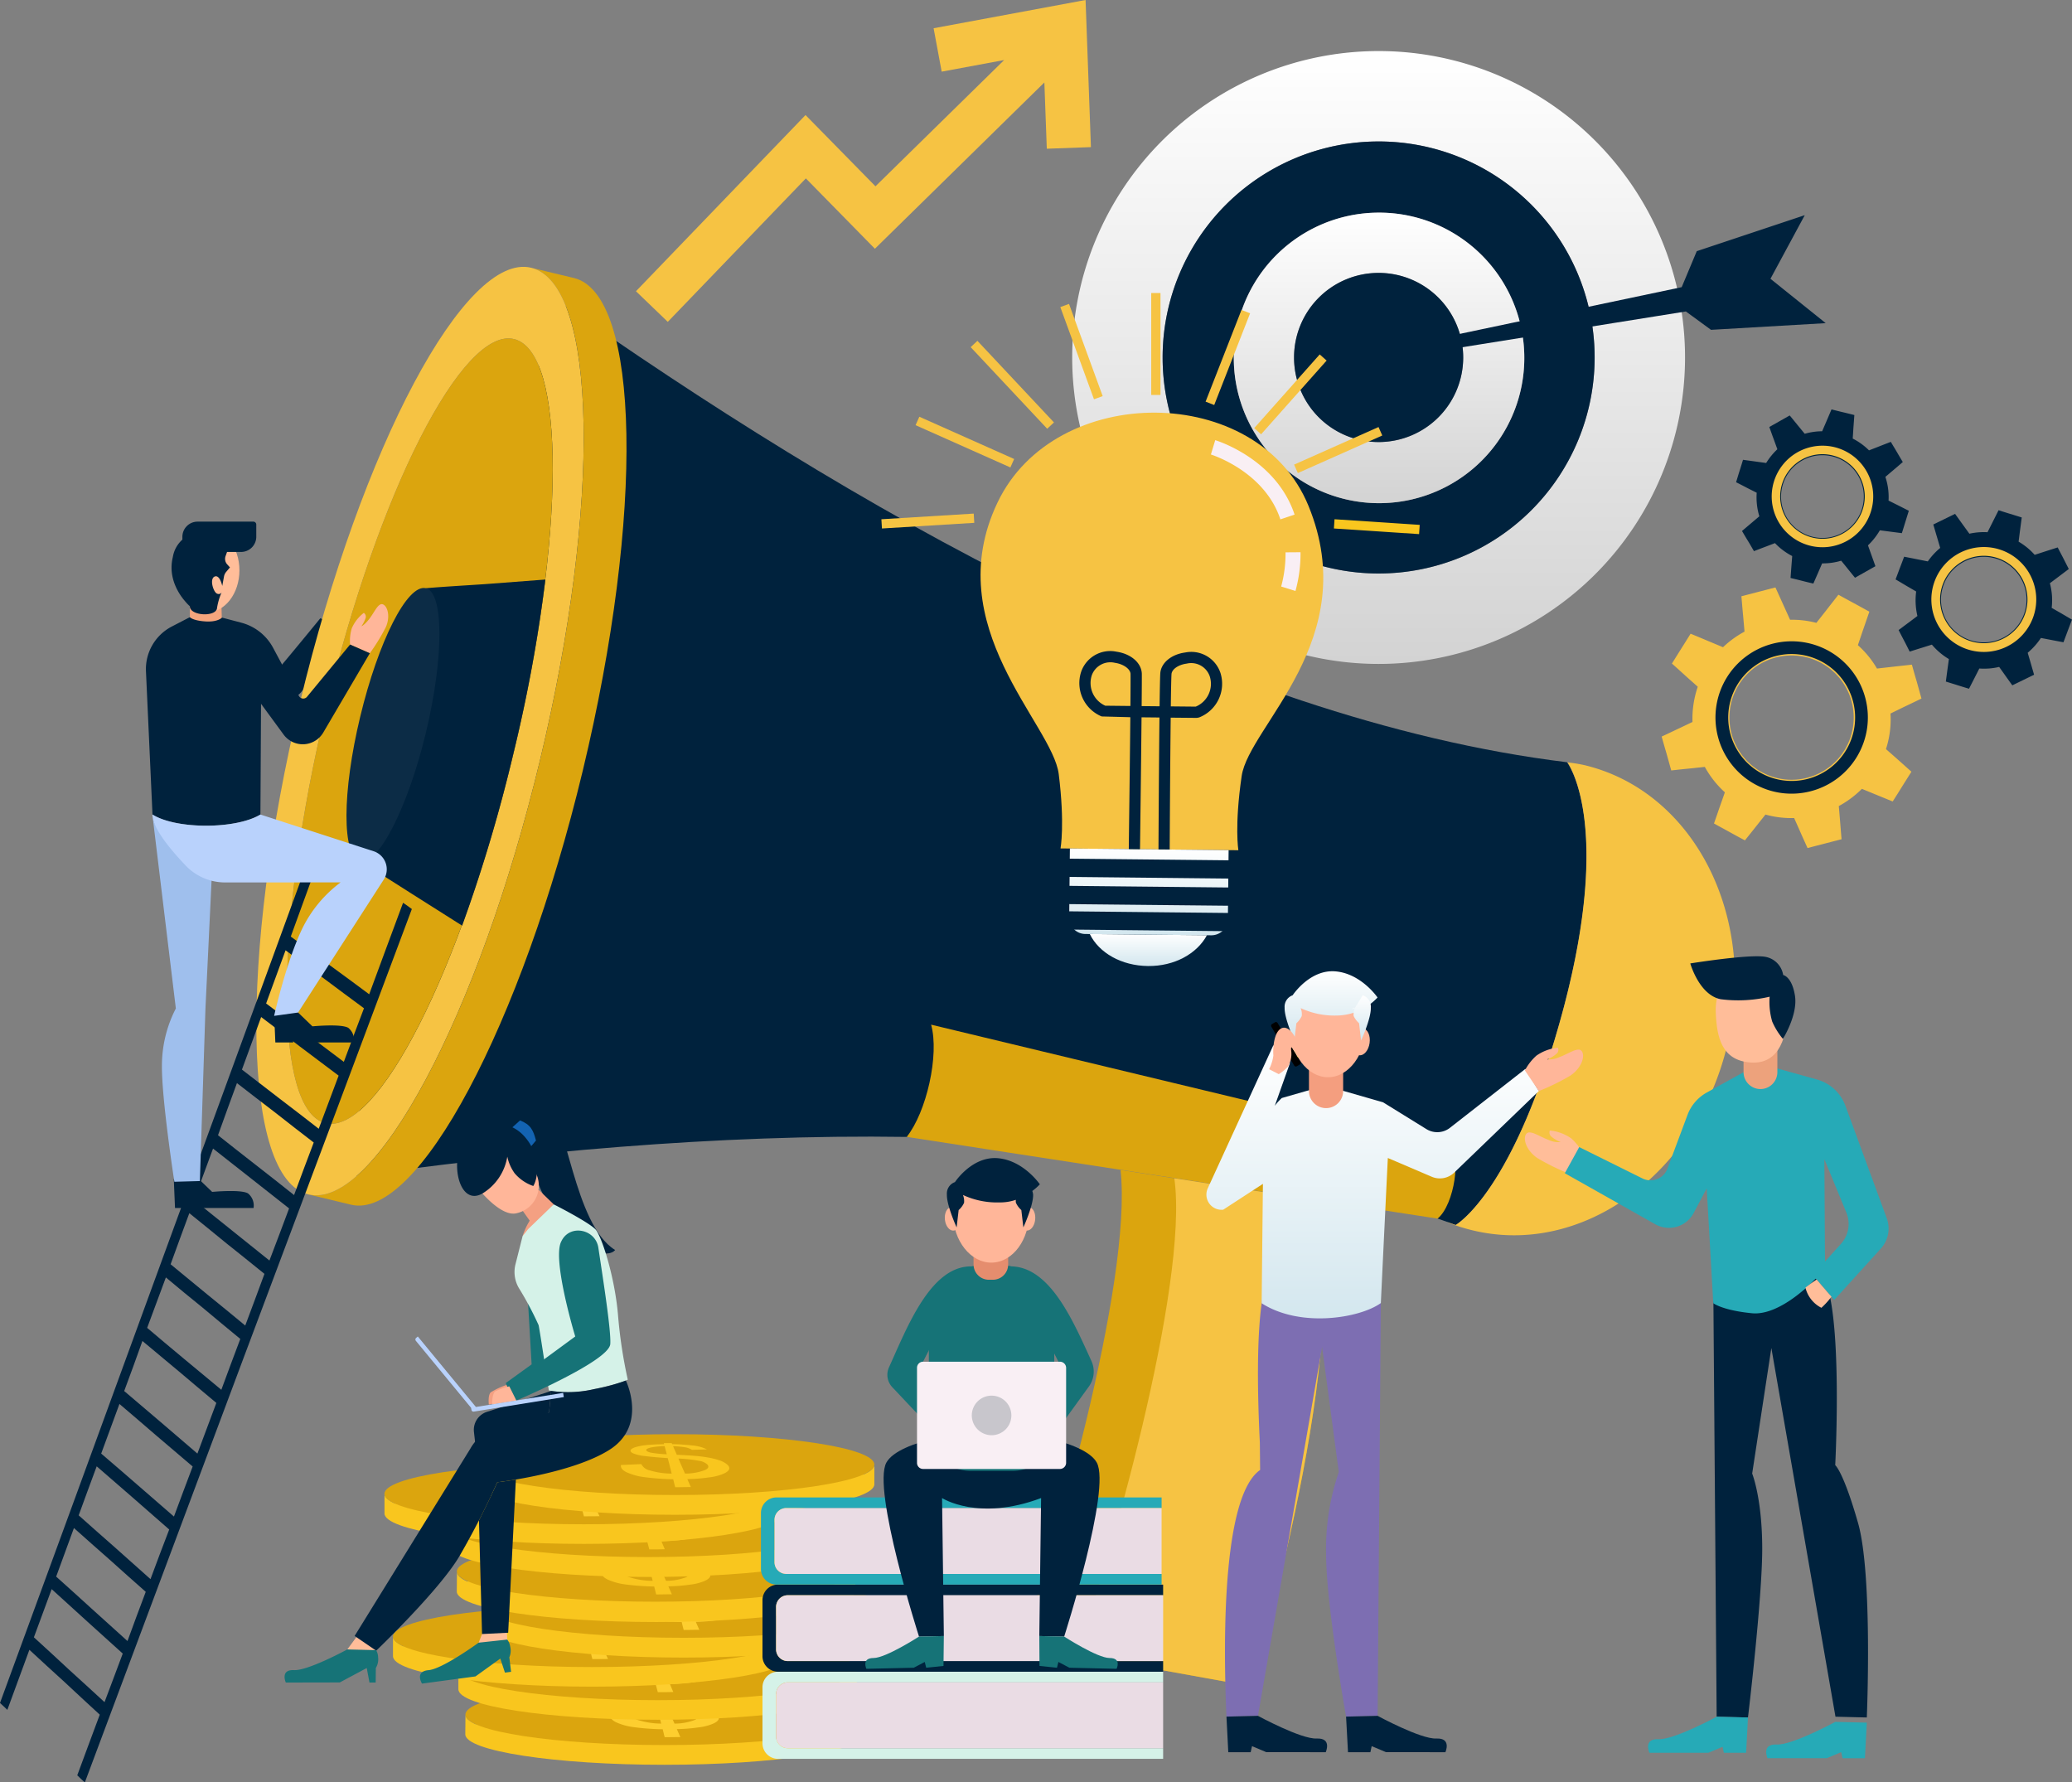 <svg xmlns="http://www.w3.org/2000/svg" xmlns:xlink="http://www.w3.org/1999/xlink" width="341.036" height="293.359" viewBox="0 0 341.036 293.359">
  <rect x="0" y="0" width="341.036" height="293.359" fill="#808080" stroke="none"/>
  <defs>
    <linearGradient id="linear-gradient" x1="0.5" x2="0.5" y2="1" gradientUnits="objectBoundingBox">
      <stop offset="0" stop-color="#fff"/>
      <stop offset="1" stop-color="#d3d3d3"/>
    </linearGradient>
    <linearGradient id="linear-gradient-3" x1="0.5" x2="0.5" y2="1" gradientUnits="objectBoundingBox">
      <stop offset="0" stop-color="#fff"/>
      <stop offset="1" stop-color="#d2e6ee"/>
    </linearGradient>
  </defs>
  <g id="Grupo_46132" data-name="Grupo 46132" transform="translate(-103.362 -31.308)">
    <g id="Grupo_46099" data-name="Grupo 46099" transform="translate(137.174 133.067)">
      <path id="Trazado_96006" data-name="Trazado 96006" d="M117.37,57.665l4.437,5.988c-1.195,1.8,8.048-9.524,8.048-9.524l3.251,1.427L127.077,65.78a3.917,3.917,0,0,1-6.492.254l-6.519-.205-3.121-6.318C111.819,60.207,116.831,56.657,117.37,57.665Z" transform="translate(-110.945 -54.129)" fill="#00223d" fill-rule="evenodd"/>
      <path id="Trazado_96007" data-name="Trazado 96007" d="M112.751,55.664l-.045,7.812C111.4,59.989,112.751,55.664,112.751,55.664Z" transform="translate(-106.816 -48.82)" fill="#191e7f" fill-rule="evenodd"/>
    </g>
    <g id="Grupo_46100" data-name="Grupo 46100" transform="translate(279.837 39.711)">
      <path id="Trazado_96008" data-name="Trazado 96008" d="M193.375,33.192A50.435,50.435,0,1,1,142.94,83.627a50.457,50.457,0,0,1,50.435-50.435Zm0,14.879a35.553,35.553,0,1,1-35.551,35.555,35.552,35.552,0,0,1,35.551-35.555Z" transform="translate(-142.94 -33.192)" fill-rule="evenodd" fill="url(#linear-gradient)"/>
      <path id="Trazado_96009" data-name="Trazado 96009" d="M181.829,36.529a35.553,35.553,0,1,1-35.551,35.555,35.552,35.552,0,0,1,35.551-35.555Zm0,11.714a23.909,23.909,0,1,1-23.837,23.842,23.881,23.881,0,0,1,23.837-23.842Z" transform="translate(-131.394 -21.65)" fill="#00223d" fill-rule="evenodd"/>
      <path id="Trazado_96010" data-name="Trazado 96010" d="M172.742,39.156A23.909,23.909,0,1,1,148.905,63a23.881,23.881,0,0,1,23.837-23.842Zm0,9.921A13.919,13.919,0,1,1,158.826,63a13.882,13.882,0,0,1,13.916-13.921Z" transform="translate(-122.308 -12.563)" fill-rule="evenodd" fill="url(#linear-gradient)"/>
      <path id="Trazado_96011" data-name="Trazado 96011" d="M165.046,69.218A13.919,13.919,0,1,0,151.13,55.3a13.881,13.881,0,0,0,13.916,13.916Z" transform="translate(-114.612 -4.867)" fill="#00223d" fill-rule="evenodd"/>
      <path id="Trazado_96012" data-name="Trazado 96012" d="M160.908,60.47l44.509-9.37,2.481-5.925,17.776-5.925-5.649,10.473,9.095,7.3-18.879,1.1L206.106,55.1l-44.784,7.165,1.378,3.032-8.819-1.929,6.89-7.441Z" transform="translate(-105.097 -12.241)" fill="#00223d" fill-rule="evenodd"/>
    </g>
    <path id="Trazado_96013" data-name="Trazado 96013" d="M175.827,35.957l1.328,7.145,10.283-1.912-21.18,20.78L154.745,50.242l-27.908,29,5.236,5.039L154.8,60.669l11.364,11.578,27.893-27.368.4,10.908,7.264-.264-.882-24.215Z" transform="translate(81.2 0)" fill="#f6c343"/>
    <g id="Grupo_46108" data-name="Grupo 46108" transform="translate(376.854 98.689)">
      <g id="Grupo_46103" data-name="Grupo 46103" transform="translate(0 29.286)">
        <g id="Grupo_46101" data-name="Grupo 46101">
          <path id="Trazado_96014" data-name="Trazado 96014" d="M204.5,72.713c1.115-.526,2.1-1,2.965-1.422-.259-.932-.517-1.859-.776-2.791-.277-.923-.54-1.855-.8-2.787-.968.107-2.047.223-3.277.361l-2.47.281A15.678,15.678,0,0,0,197,62.507l.812-2.4c.406-1.159.754-2.194,1.079-3.112-.847-.468-1.694-.936-2.537-1.391s-1.712-.932-2.559-1.4c-.6.771-1.271,1.619-2.029,2.6l-1.6,2.029a15.824,15.824,0,0,0-4.325-.508l-1.052-2.323c-.508-1.119-.95-2.109-1.36-3-.936.241-1.873.486-2.8.727s-1.873.486-2.8.727c.089.977.169,2.06.29,3.282l.223,2.537a16.313,16.313,0,0,0-3.54,2.568l-2.279-.95c-1.141-.482-2.14-.9-3.054-1.275-.513.82-1.026,1.645-1.538,2.448l-1.538,2.466c.731.647,1.538,1.382,2.439,2.2l1.815,1.614a16.208,16.208,0,0,0-.87,5.8l-2.1,1c-1.115.526-2.1,1-2.974,1.4.259.932.522,1.864.8,2.787.259.932.517,1.859.776,2.791.972-.107,2.065-.227,3.286-.343l2.243-.241a16.082,16.082,0,0,0,3.3,4.187l-.713,2.02c-.406,1.155-.754,2.189-1.079,3.108.847.468,1.69.923,2.537,1.391s1.7.936,2.555,1.387c.6-.754,1.289-1.605,2.038-2.559l1.342-1.69a15.613,15.613,0,0,0,4.718.571l.869,1.949c.491,1.128.945,2.114,1.338,2.992.936-.245,1.868-.486,2.8-.727s1.868-.486,2.8-.727c-.085-.959-.169-2.042-.268-3.268l-.187-2.185a16.527,16.527,0,0,0,3.8-2.836l2.029.834c1.141.468,2.136.878,3.045,1.24.517-.8,1.03-1.627,1.543-2.448s1.026-1.628,1.538-2.448c-.731-.647-1.538-1.382-2.457-2.194l-1.734-1.525a15.825,15.825,0,0,0,.745-5.855ZM188.656,84.329a10.229,10.229,0,1,1,7.33-12.472A10.234,10.234,0,0,1,188.656,84.329Z" transform="translate(-164.698 -52.987)" fill="#f6c343"/>
        </g>
        <g id="Grupo_46102" data-name="Grupo 46102" transform="translate(8.862 8.88)">
          <path id="Trazado_96015" data-name="Trazado 96015" d="M177.389,79.924a12.54,12.54,0,1,1,14.242-10.568A12.559,12.559,0,0,1,177.389,79.924Zm3.371-22.736a10.444,10.444,0,1,0,8.8,11.861A10.457,10.457,0,0,0,180.76,57.188Z" transform="translate(-166.685 -54.978)" fill="#00223d"/>
        </g>
      </g>
      <g id="Grupo_46105" data-name="Grupo 46105" transform="translate(12.258)">
        <path id="Trazado_96016" data-name="Trazado 96016" d="M193.215,56.51c.629-.531,1.177-1,1.668-1.427-.33-.553-.656-1.106-.981-1.663s-.664-1.1-.99-1.659c-.606.236-1.28.495-2.051.8l-1.538.6a10.56,10.56,0,0,0-2.68-1.94l.107-1.69c.062-.812.111-1.538.16-2.185-.624-.156-1.253-.312-1.873-.459s-1.262-.308-1.886-.468c-.254.6-.539,1.262-.861,2.02l-.682,1.578a10.439,10.439,0,0,0-2.867.415l-1.079-1.315c-.517-.633-.972-1.195-1.391-1.7-.557.317-1.119.633-1.681.95l-1.677.95c.223.611.459,1.293.745,2.06l.58,1.6a11,11,0,0,0-1.842,2.261l-1.628-.223c-.816-.116-1.529-.21-2.185-.3-.187.62-.375,1.235-.571,1.842s-.379,1.235-.566,1.85q.869.435,1.944,1l1.449.727a10.658,10.658,0,0,0,.433,3.879l-1.182,1c-.629.531-1.182,1-1.672,1.418.326.553.651,1.106.99,1.654s.651,1.11.977,1.663c.606-.232,1.293-.5,2.056-.785l1.4-.535a10.793,10.793,0,0,0,2.84,2.127l-.112,1.422c-.062.816-.111,1.538-.161,2.185.624.156,1.244.3,1.873.464s1.249.312,1.882.455c.259-.593.553-1.257.874-2l.571-1.32a10.325,10.325,0,0,0,3.135-.441l.9,1.106c.508.642.972,1.2,1.373,1.7l1.681-.95,1.681-.95c-.218-.6-.459-1.284-.736-2.056l-.491-1.373a11.181,11.181,0,0,0,1.957-2.479l1.449.187c.812.107,1.525.2,2.171.281.2-.606.383-1.226.575-1.842s.383-1.226.571-1.842c-.58-.29-1.226-.624-1.957-.99l-1.378-.687a10.533,10.533,0,0,0-.522-3.9ZM185.006,66.7a6.813,6.813,0,1,1,2.582-9.283A6.813,6.813,0,0,1,185.006,66.7Z" transform="translate(-167.447 -46.419)" fill="#00223d"/>
        <g id="Grupo_46104" data-name="Grupo 46104" transform="translate(5.859 5.975)">
          <path id="Trazado_96017" data-name="Trazado 96017" d="M178.058,64.417a8.356,8.356,0,1,1,7.362-9.243A8.369,8.369,0,0,1,178.058,64.417ZM176.332,49.2a6.96,6.96,0,1,0,7.7,6.131A6.972,6.972,0,0,0,176.332,49.2Z" transform="translate(-168.761 -47.759)" fill="#f6c343"/>
        </g>
      </g>
      <g id="Grupo_46107" data-name="Grupo 46107" transform="translate(38.512 16.601)">
        <path id="Trazado_96018" data-name="Trazado 96018" d="M200.031,61.173q1.017-.763,1.806-1.364c-.3-.593-.6-1.186-.905-1.779s-.615-1.177-.919-1.77c-.638.205-1.351.428-2.163.691l-1.627.526a10.839,10.839,0,0,0-2.644-2.167l.218-1.735c.116-.834.21-1.583.3-2.247-.638-.2-1.275-.4-1.9-.589s-1.284-.4-1.917-.6c-.3.6-.633,1.262-1.017,2.029l-.8,1.587a10.881,10.881,0,0,0-2.987.245l-1.03-1.422c-.495-.687-.927-1.293-1.324-1.842l-1.792.874q-.9.441-1.793.874c.192.647.4,1.369.642,2.176l.495,1.681a11.272,11.272,0,0,0-2.038,2.216l-1.668-.33c-.834-.169-1.561-.312-2.229-.441-.236.624-.468,1.249-.709,1.864l-.7,1.873c.58.334,1.222.722,1.944,1.15l1.445.838a11.19,11.19,0,0,0,.205,4.031l-1.28.963c-.682.5-1.28.959-1.815,1.351.3.593.606,1.186.918,1.775s.6,1.182.905,1.775c.642-.205,1.364-.437,2.171-.682l1.48-.468a11.121,11.121,0,0,0,2.8,2.377l-.2,1.458c-.116.834-.21,1.578-.3,2.243.633.205,1.266.392,1.9.593s1.275.4,1.913.589c.3-.593.651-1.262,1.026-2.007l.673-1.324a10.769,10.769,0,0,0,3.264-.259l.852,1.195c.486.691.927,1.3,1.311,1.837.6-.294,1.2-.584,1.793-.874s1.195-.584,1.792-.874c-.187-.638-.392-1.356-.629-2.171l-.424-1.445a11.475,11.475,0,0,0,2.176-2.435l1.485.285c.829.161,1.561.3,2.225.424.236-.615.468-1.24.7-1.864s.473-1.24.7-1.864c-.58-.334-1.226-.722-1.957-1.146l-1.382-.789a10.768,10.768,0,0,0-.294-4.053Zm-9.1,10a7.042,7.042,0,1,1,3.242-9.417A7.043,7.043,0,0,1,190.93,71.175Z" transform="translate(-173.335 -50.142)" fill="#00223d"/>
        <g id="Grupo_46106" data-name="Grupo 46106" transform="translate(5.883 6.052)">
          <path id="Trazado_96019" data-name="Trazado 96019" d="M183.74,68.754a8.633,8.633,0,1,1,8.169-9.074A8.64,8.64,0,0,1,183.74,68.754Zm-.834-15.8a7.191,7.191,0,1,0,7.558,6.8A7.2,7.2,0,0,0,182.906,52.952Z" transform="translate(-174.654 -51.499)" fill="#f6c343"/>
        </g>
      </g>
    </g>
    <g id="Grupo_46109" data-name="Grupo 46109" transform="translate(145.556 75.225)">
      <path id="Trazado_96020" data-name="Trazado 96020" d="M150.839,42.319c48.308,33.972,108.624,69.211,166.625,76.354,0,0,7.6,9.712-.5,40.268-8.08,30.454-17.809,35.89-17.809,35.89-54.907-20.012-124.649-16.048-183.123-7.754Z" transform="translate(-101.746 -37.136)" fill="#00223d" fill-rule="evenodd"/>
      <path id="Trazado_96021" data-name="Trazado 96021" d="M151.418,41.19l7.045,1.694c10.924,2.626,11.607,38.859,1.467,81.023-10.117,42.056-27.222,74.121-38.146,71.494l-7.041-1.694c10.92,2.626,28.029-29.438,38.142-71.494,10.14-42.163,9.457-78.4-1.467-81.023Z" transform="translate(-106.19 -41.042)" fill="#dba50e" fill-rule="evenodd"/>
      <path id="Trazado_96022" data-name="Trazado 96022" d="M120.013,112.826c10.14-42.163,27.217-74.125,38.039-71.521,10.924,2.626,11.607,38.859,1.467,81.023-10.113,42.056-27.222,74.121-38.142,71.494-10.822-2.6-11.482-38.935-1.364-81Zm4.285,1.03c8.57-35.627,22.46-62.848,30.931-60.811,8.574,2.06,8.467,32.6-.1,68.226s-22.357,62.875-30.931,60.811c-8.472-2.038-8.468-32.595.1-68.226Z" transform="translate(-112.825 -41.157)" fill="#f6c343" fill-rule="evenodd"/>
      <path id="Trazado_96023" data-name="Trazado 96023" d="M120.392,104.717c8.57-35.627,22.46-62.848,30.931-60.811,8.575,2.06,8.467,32.6-.1,68.226s-22.357,62.875-30.931,60.811c-8.472-2.038-8.468-32.595.1-68.226Z" transform="translate(-108.919 -32.017)" fill="#dba50e" fill-rule="evenodd"/>
      <path id="Trazado_96024" data-name="Trazado 96024" d="M116.66,99.045q2.689-11.183,5.377-22.357c1.815-7.553,3.607-15.009,5.422-22.562,2.979-.254,6.26-.437,9.774-.673l9.9-.754a248.781,248.781,0,0,1-5.266,28.649,255.442,255.442,0,0,1-8.432,28.319l-8.53-5.4c-3-1.908-5.712-3.638-8.245-5.221Z" transform="translate(-99.56 -1.233)" fill="#00223d" fill-rule="evenodd"/>
      <path id="Trazado_96025" data-name="Trazado 96025" d="M118.411,74.207c2.97-12.351,7.745-21.893,10.808-21.158,2.961.713,2.983,11.406.009,23.762s-7.848,21.867-10.808,21.158c-3.063-.736-2.983-11.41-.009-23.762Z" transform="translate(-101.319 -0.157)" fill="#0c2c46" fill-rule="evenodd"/>
      <path id="Trazado_96026" data-name="Trazado 96026" d="M176.6,59.449a25.522,25.522,0,0,1,2.8.455c18.072,4.347,28.546,25.01,23.463,46.141S179.063,140.815,161,136.472a30.809,30.809,0,0,1-4.214-1.338c.508.12.892.321,1.4.446,0,0,9.729-5.435,17.809-35.89,7.759-29.563.994-39.609.606-40.242Z" transform="translate(39.219 22.115)" fill="#f6c343" fill-rule="evenodd"/>
      <path id="Trazado_96027" data-name="Trazado 96027" d="M140.845,69.129,225.984,89.6c2.247.54,1.026,9.208-1.779,11.451L136.832,87.6c3.251-4.08,5.4-13.493,4.013-18.473Z" transform="translate(-29.786 55.597)" fill="#dba50e" fill-rule="evenodd"/>
      <path id="Trazado_96028" data-name="Trazado 96028" d="M157.616,74.492c2.051,18.42-11.584,65.68-16.618,78.076l38.084,6.894s17.662-58.171,10.184-80.06Z" transform="translate(-15.377 74.147)" fill="#dba50e" fill-rule="evenodd"/>
      <path id="Trazado_96029" data-name="Trazado 96029" d="M143.064,153.179l28.872,5.217s17.662-58.171,10.184-80.06l-22.8-3.536c2.475,17.55-11.107,65.038-16.257,78.379Z" transform="translate(-8.23 75.213)" fill="#f6c343" fill-rule="evenodd"/>
    </g>
    <g id="Grupo_46125" data-name="Grupo 46125" transform="translate(248.432 79.535)">
      <g id="Grupo_46121" data-name="Grupo 46121">
        <g id="Grupo_46110" data-name="Grupo 46110" transform="translate(44.415)">
          <rect id="Rectángulo_28267" data-name="Rectángulo 28267" width="1.523" height="16.776" fill="#f6c343"/>
        </g>
        <g id="Grupo_46115" data-name="Grupo 46115" transform="translate(53.362 2.784)">
          <g id="Grupo_46111" data-name="Grupo 46111" transform="translate(0 0)">
            <rect id="Rectángulo_28268" data-name="Rectángulo 28268" width="16.209" height="1.524" transform="translate(0 15.094) rotate(-68.628)" fill="#f6c343"/>
          </g>
          <g id="Grupo_46112" data-name="Grupo 46112" transform="translate(7.998 7.321)">
            <rect id="Rectángulo_28269" data-name="Rectángulo 28269" width="16.234" height="1.523" transform="translate(0 12.134) rotate(-48.371)" fill="#f6c343"/>
          </g>
          <g id="Grupo_46113" data-name="Grupo 46113" transform="translate(14.566 19.272)">
            <rect id="Rectángulo_28270" data-name="Rectángulo 28270" width="15.211" height="1.522" transform="translate(0 6.185) rotate(-23.99)" fill="#f6c343"/>
          </g>
          <g id="Grupo_46114" data-name="Grupo 46114" transform="translate(21.12 34.449)">
            <rect id="Rectángulo_28271" data-name="Rectángulo 28271" width="1.523" height="14.049" transform="matrix(0.066, -0.998, 0.998, 0.066, 0, 1.519)" fill="#f9c61e"/>
          </g>
        </g>
        <g id="Grupo_46120" data-name="Grupo 46120" transform="translate(0 1.79)">
          <g id="Grupo_46116" data-name="Grupo 46116" transform="translate(29.451 0)">
            <rect id="Rectángulo_28272" data-name="Rectángulo 28272" width="1.524" height="16.156" transform="translate(0 0.523) rotate(-20.06)" fill="#f6c343"/>
          </g>
          <g id="Grupo_46117" data-name="Grupo 46117" transform="translate(14.695 6.078)">
            <rect id="Rectángulo_28273" data-name="Rectángulo 28273" width="1.522" height="18.415" transform="translate(0 1.041) rotate(-43.167)" fill="#f6c343"/>
          </g>
          <g id="Grupo_46118" data-name="Grupo 46118" transform="translate(5.626 18.571)">
            <rect id="Rectángulo_28274" data-name="Rectángulo 28274" width="1.522" height="17.087" transform="translate(0 1.39) rotate(-65.975)" fill="#f6c343"/>
          </g>
          <g id="Grupo_46119" data-name="Grupo 46119" transform="translate(0 34.513)">
            <path id="Trazado_96030" data-name="Trazado 96030" d="M135.988,52.716l-.092-1.521,15.2-.93.091,1.521Z" transform="translate(-135.897 -50.265)" fill="#f6c343"/>
          </g>
        </g>
      </g>
      <g id="Grupo_46124" data-name="Grupo 46124" transform="translate(16.325 19.687)">
        <path id="Trazado_96031" data-name="Trazado 96031" d="M162.87,65.98c-1.641,3.059-5.364,5.114-9.694,5.07-4.4-.045-8.08-2.176-9.587-5.266Z" transform="translate(-125.612 20.03)" fill="url(#linear-gradient-3)"/>
        <path id="Trazado_96032" data-name="Trazado 96032" d="M181.989,118.561s-.66-3.986.544-12.217,20-22.5,11-44.455c-8.316-20.346-41.776-20.408-51.2-.526-9.707,20.368,9.06,36.416,10.091,44.669s.294,12.231.294,12.231Z" transform="translate(-139.558 -46.539)" fill="#f6c343"/>
        <path id="Trazado_96033" data-name="Trazado 96033" d="M142.945,62.627l26.125.268-.12,11.317a2.726,2.726,0,0,1-2.751,2.7l-20.676-.214a2.679,2.679,0,0,1-2.693-2.751Z" transform="translate(-128.244 9.11)" fill="url(#linear-gradient-3)"/>
        <path id="Trazado_96034" data-name="Trazado 96034" d="M144.071,63l25.982.268a1.436,1.436,0,0,1,1.454,1.485h0a1.492,1.492,0,0,1-1.485,1.52l-25.982-.268a1.549,1.549,0,0,1-1.52-1.552h0A1.5,1.5,0,0,1,144.071,63Z" transform="translate(-129.316 10.41)" fill="#00223d"/>
        <path id="Trazado_96035" data-name="Trazado 96035" d="M144.06,64.006l25.987.268a1.429,1.429,0,0,1,1.449,1.48h0a1.489,1.489,0,0,1-1.48,1.52l-25.987-.263a1.553,1.553,0,0,1-1.52-1.556h0a1.49,1.49,0,0,1,1.552-1.449Z" transform="translate(-129.354 13.88)" fill="#00223d"/>
        <path id="Trazado_96036" data-name="Trazado 96036" d="M144.051,64.946l25.982.268a1.476,1.476,0,0,1,1.454,1.48h0A1.492,1.492,0,0,1,170,68.214l-25.982-.268A1.546,1.546,0,0,1,142.5,66.4h0a1.538,1.538,0,0,1,1.552-1.449Z" transform="translate(-129.385 17.131)" fill="#00223d"/>
        <path id="Trazado_96037" data-name="Trazado 96037" d="M166.462,58.921a5.062,5.062,0,0,0-5.805-3.38c-2.354.317-4.044,1.775-4.107,3.518-.04.709-.076,2.7-.111,5.337l-.834-.009-1.324-.013-.794-.009c.022-2.631.036-4.624.027-5.333-.067-1.788-1.784-3.273-4.165-3.621a5.063,5.063,0,0,0-5.81,3.277,5.939,5.939,0,0,0,3.371,7.38l4.713.125c-.085,8.557-.254,21.523-.254,21.706l1.846.022c.013-.745.174-13.314.254-21.71l.789.009,1.329.013.829.009c-.094,8.4-.156,20.97-.16,21.715l1.846.009c0-.183.067-13.145.165-21.7l4.3.04.37-.071A5.948,5.948,0,0,0,166.462,58.921ZM147.5,64.3a4.087,4.087,0,0,1-2.212-5.03,3.247,3.247,0,0,1,3.794-2.029c1.413.2,2.546,1.017,2.577,1.833.009.687,0,2.657-.022,5.27Zm14.879.152-4.093-.04c.031-2.608.071-4.579.112-5.27.027-.82,1.1-1.583,2.5-1.77a3.227,3.227,0,0,1,3.8,2.1A4.064,4.064,0,0,1,162.382,64.455Z" transform="translate(-126.974 -16.065)" fill="#00223d"/>
        <g id="Grupo_46122" data-name="Grupo 46122" transform="translate(49.476 22.974)">
          <path id="Trazado_96038" data-name="Trazado 96038" d="M153.008,58.067l-2.354-.731a20.691,20.691,0,0,0,.718-5.627l2.466-.018A22.943,22.943,0,0,1,153.008,58.067Z" transform="translate(-150.654 -51.691)" fill="#f9eff4"/>
        </g>
        <g id="Grupo_46123" data-name="Grupo 46123" transform="translate(37.905 4.532)">
          <path id="Trazado_96039" data-name="Trazado 96039" d="M159.5,60.588a14.314,14.314,0,0,0-1.008-2.328c-3.349-6.149-10.358-8.325-10.429-8.347l.713-2.359c.326.1,8.053,2.5,11.879,9.524a16.575,16.575,0,0,1,1.182,2.729Z" transform="translate(-148.059 -47.555)" fill="#f9eff4"/>
        </g>
      </g>
    </g>
    <g id="Grupo_46126" data-name="Grupo 46126" transform="translate(301.923 191.157)">
      <path id="Trazado_96040" data-name="Trazado 96040" d="M162.629,78.412l-.566,72.368-5.195.125s-3.286-18.429-3.286-26.767a38.859,38.859,0,0,1,2.091-13.479l-3.728-27.882s1.2-1.623,2.305-3.2c.134-.009.268-.013.4-.027a77.695,77.695,0,0,0,7.982-1.141Z" transform="translate(-133.878 -28.227)" fill="#7d6eb2" fill-rule="evenodd"/>
      <path id="Trazado_96041" data-name="Trazado 96041" d="M171.683,79.089,164.616,90,154.008,151l-5.186.125c-.317-7.415-1.333-35.81,5.542-40.594l-.045-4.512h0c-.339-6.7-.7-18.839.678-25.015l2.274-2.653a19.553,19.553,0,0,0,9.016,1.422c2.194-.218,4.04-.468,5.4-.682Z" transform="translate(-145.519 -28.445)" fill="#7d6eb2" fill-rule="evenodd"/>
      <path id="Trazado_96042" data-name="Trazado 96042" d="M164.971,100.626l-9.783-.009-2.345-.99-.223,1h-3.683l-.3-5.859,5.186-.125s7.085,3.852,9.658,3.732,1.494,2.252,1.494,2.252Z" transform="translate(-145.331 27.912)" fill="#00223d" fill-rule="evenodd"/>
      <path id="Trazado_96043" data-name="Trazado 96043" d="M169.4,100.626l-9.778-.009-2.354-.99-.214,1h-3.683l-.317-5.859,5.195-.125s7.09,3.852,9.658,3.732,1.494,2.252,1.494,2.252Z" transform="translate(-130.06 27.912)" fill="#00223d" fill-rule="evenodd"/>
      <path id="Trazado_96044" data-name="Trazado 96044" d="M200.4,73.778l-12.418,9.7a3.392,3.392,0,0,1-3.875.21l-7.13-4.41-1.788-.513v0l-5.4-1.552-.968-.99h-2.555l-.856.887-5.1,1.462a9.071,9.071,0,0,0-1.159,1.284l2.493-7.023-2.729-2.943L148.124,93.429a2.5,2.5,0,0,0,2.537,3.527L157.2,92.7l-.21,19.65c6.354,4.084,16.164,2.461,19.619-.031q.568-11.945,1.15-23.877l7.232,3.09a3.4,3.4,0,0,0,3.688-.678l13.939-13.435Z" transform="translate(-147.893 -57.704)" fill-rule="evenodd" fill="url(#linear-gradient-3)"/>
      <path id="Trazado_96045" data-name="Trazado 96045" d="M151.634,69.411c.736-.259,1.668.464,2.082,1.627s.152,2.319-.589,2.582-1.668-.464-2.078-1.628-.156-2.319.584-2.582Z" transform="translate(-137.665 -59.543)" fill="#fc9" stroke="#ff0" stroke-miterlimit="10" stroke-width="0.198" fill-rule="evenodd"/>
      <path id="Trazado_96046" data-name="Trazado 96046" d="M150.438,69.359l.482-.285a.326.326,0,0,1,.437.12l3.759,6.39a.324.324,0,0,1-.111.441l-.482.276a.319.319,0,0,1-.437-.111l-3.759-6.39a.324.324,0,0,1,.111-.441Z" transform="translate(-139.63 -60.664)" fill-rule="evenodd"/>
      <path id="Trazado_96047" data-name="Trazado 96047" d="M155.025,69.271c.776.112,1.266,1.186,1.1,2.408s-.932,2.122-1.712,2.02-1.266-1.182-1.1-2.4.932-2.127,1.712-2.024Z" transform="translate(-129.258 -59.871)" fill="#ffb699" fill-rule="evenodd"/>
      <path id="Trazado_96048" data-name="Trazado 96048" d="M159.651,73.721a8.549,8.549,0,0,1,1.9-2.439,7.348,7.348,0,0,1,3.536-1.3.861.861,0,0,1-.192.963,5.167,5.167,0,0,1-1.587.954,3.894,3.894,0,0,0,2.015-.37c1.507-.535,3.144-1.792,3.705-.954s-.076,2.778-1.9,4a37.541,37.541,0,0,1-5.181,2.542Z" transform="translate(-107.224 -57.392)" fill="#ffb699" fill-rule="evenodd"/>
      <path id="Trazado_96049" data-name="Trazado 96049" d="M151.68,70.411h5.627v5.208a2.816,2.816,0,0,1-2.814,2.814h0a2.819,2.819,0,0,1-2.814-2.814Z" transform="translate(-134.795 -55.901)" fill="#f49e7f" fill-rule="evenodd"/>
      <path id="Trazado_96050" data-name="Trazado 96050" d="M157.187,83.944c3.411,0,6.193-3.732,6.193-8.3s-2.782-8.3-6.193-8.3-6.193,3.723-6.193,8.3,2.778,8.3,6.193,8.3Z" transform="translate(-137.168 -66.496)" fill="#ffb699" fill-rule="evenodd"/>
      <path id="Trazado_96051" data-name="Trazado 96051" d="M153.426,73.23a13.236,13.236,0,0,0,5.953,1.222,9.382,9.382,0,0,0,6.7-2.97s-2.675-3.933-6.916-4.3-7.058,3.933-7.058,3.933a2,2,0,0,0-1.32,2.056c-.058,1.752,1.6,5.4,1.6,5.4l.334-2.854a3.544,3.544,0,0,0,.887-1.195,2.72,2.72,0,0,0-.178-1.289Z" transform="translate(-137.906 -67.157)" fill-rule="evenodd" fill="url(#linear-gradient-3)"/>
      <path id="Trazado_96052" data-name="Trazado 96052" d="M153.707,70.162s-.147.085-.433.21c.16-.433.433-.21.433-.21Zm1.315-2.118a2,2,0,0,1,1.324,2.056c.062,1.752-1.6,5.4-1.6,5.4l-.334-2.854a3.663,3.663,0,0,1-.892-1.195,2.743,2.743,0,0,1,.187-1.289Z" transform="translate(-129.281 -64.089)" fill-rule="evenodd" fill="url(#linear-gradient-3)"/>
      <path id="Trazado_96053" data-name="Trazado 96053" d="M150.209,76.073a7.128,7.128,0,0,0,.7-2.256c-.1-1.11.058-4.062,1.471-4.53,1.445-.482,3.335,2.992,1.971,3.835-.018-.018-.392-.709-.455-.638-.049-.031-.089.062-.062.473a4.1,4.1,0,0,1-.535,2.707,7.63,7.63,0,0,1-1.5,1.226Z" transform="translate(-139.883 -59.949)" fill="#ffb699" fill-rule="evenodd"/>
    </g>
    <g id="Grupo_46127" data-name="Grupo 46127" transform="translate(354.349 188.696)">
      <path id="Trazado_96054" data-name="Trazado 96054" d="M169.158,76.747a8.52,8.52,0,0,0-1.882-2.417,7.29,7.29,0,0,0-3.518-1.293.863.863,0,0,0,.2.954,5.114,5.114,0,0,0,1.574.941,3.725,3.725,0,0,1-2-.361c-1.5-.531-3.117-1.775-3.683-.945s.08,2.756,1.886,3.964a36.731,36.731,0,0,0,5.141,2.524Z" transform="translate(-159.651 -44.357)" fill="#ffbd99" fill-rule="evenodd"/>
      <path id="Trazado_96055" data-name="Trazado 96055" d="M166.6,78.559l.562,71.855,5.155.125s2.345-19.485,2.345-27.77-1.654-12.374-1.654-12.374l4.2-27.5s-1.186-1.61-2.287-3.166c-.129-.013-.263-.022-.392-.036a76.9,76.9,0,0,1-7.923-1.133Z" transform="translate(-135.6 -25.257)" fill="#00223d" fill-rule="evenodd"/>
      <path id="Trazado_96056" data-name="Trazado 96056" d="M167.181,79.228l7.009,10.84,10.532,60.561,5.159.125s.99-23.516-1.445-32.019-3.754-9.506-3.754-9.506,1.012-19.352-.941-28.091l-2.261-2.64a19.407,19.407,0,0,1-8.949,1.409c-2.18-.214-4-.464-5.351-.678Z" transform="translate(-133.604 -25.472)" fill="#00223d" fill-rule="evenodd"/>
      <path id="Trazado_96057" data-name="Trazado 96057" d="M195.168,70.688l7.446,2.073a6.994,6.994,0,0,1,4.7,4.339l6.8,18.5a4.912,4.912,0,0,1-.977,4.994l-7.665,8.45-3.037-3.531s-5.658,6.189-10.5,5.721-6.376-1.65-6.376-1.65l-1.079-18.9-2.145,4.044A4.6,4.6,0,0,1,176,96.581l-14.875-8.392,2.372-4.3,10.416,5.163a2.978,2.978,0,0,0,4.107-1.623l3.3-8.838a7.009,7.009,0,0,1,3.179-3.687l6.051-3.344Zm8.677,15.187,3.621,8.789a4.9,4.9,0,0,1-.9,5.163l-2.617,2.894Z" transform="translate(-154.555 -52.482)" fill="#26aab7" fill-rule="evenodd"/>
      <path id="Trazado_96058" data-name="Trazado 96058" d="M171.853,78.536c-.348.232-.789.535-1.057.736-.486.361-.789.6-.789.6a5.044,5.044,0,0,0,2.626,3.322,13.06,13.06,0,0,0,1.654-1.824Z" transform="translate(-123.83 -25.337)" fill="#ffbd99" fill-rule="evenodd"/>
      <path id="Trazado_96059" data-name="Trazado 96059" d="M173.287,69.834h-5.565v4.677a2.793,2.793,0,0,0,2.787,2.782h0a2.791,2.791,0,0,0,2.778-2.782Z" transform="translate(-131.733 -55.436)" fill="#eda27c" fill-rule="evenodd"/>
      <path id="Trazado_96060" data-name="Trazado 96060" d="M172.271,66.954c-3.233.116-5.73,3.549-5.569,7.665s.959,7.964,5.792,8.28,6.055-4.6,5.9-8.717-2.9-7.353-6.127-7.228Z" transform="translate(-135.288 -65.411)" fill="#ffbd99" fill-rule="evenodd"/>
      <path id="Trazado_96061" data-name="Trazado 96061" d="M181.046,69.7a3.611,3.611,0,0,0-2.952-3.005c-2.64-.473-12.338,1.088-12.338,1.088s1.467,5.226,5.03,5.895a22.736,22.736,0,0,0,8.031-.419,11.5,11.5,0,0,0,.419,4.084A11.6,11.6,0,0,0,181,80.2s2.484-3.933,1.984-7.1-1.935-3.407-1.935-3.407Z" transform="translate(-138.533 -66.605)" fill="#00223d" fill-rule="evenodd"/>
      <path id="Trazado_96062" data-name="Trazado 96062" d="M168.777,100.844l9.778-.009,2.345-.99.223,1h3.683l.312-5.855-5.19-.125s-7.085,3.848-9.654,3.728-1.5,2.252-1.5,2.252Z" transform="translate(-128.842 31.144)" fill="#26aab7" fill-rule="evenodd"/>
      <path id="Trazado_96063" data-name="Trazado 96063" d="M164.419,100.609l9.7,0,2.337-.981.214.985h3.661l.308-5.81-5.155-.125S168.45,98.5,165.9,98.379s-1.485,2.229-1.485,2.229Z" transform="translate(-143.921 30.483)" fill="#26aab7" fill-rule="evenodd"/>
    </g>
    <path id="Trazado_96064" data-name="Trazado 96064" d="M169.706,72.617c-1.873,5.079-3.745,10.055-5.578,15.062-2.185-1.645-4.365-3.224-6.514-4.8s-4.289-3.157-6.394-4.7c1.793-4.94,3.589-9.885,5.422-14.893-.468-.312-.9-.655-1.364-.963q-13.691,37.528-26.8,73.331-12.808,35.107-25.117,68.667c.428.379.82.754,1.208,1.133q1.812-4.943,3.63-9.885c1.908,1.752,3.821,3.536,5.77,5.288,1.913,1.784,3.861,3.6,5.814,5.386-1.248,3.362-2.5,6.693-3.705,9.983.388.379.816.789,1.249,1.168q12.695-33.97,25.973-69.456,13.631-36.284,27.85-74.29c-.468-.343-.936-.687-1.445-1.03ZM120.565,204.181c-1.953-1.784-3.9-3.6-5.85-5.351-1.913-1.788-3.861-3.572-5.774-5.319q1.465-3.913,2.925-7.928c1.913,1.752,3.861,3.5,5.81,5.284,1.953,1.752,3.9,3.536,5.89,5.32-1.012,2.675-1.989,5.355-3,7.995Zm3.781-10.055c-1.989-1.784-3.937-3.567-5.926-5.351-1.913-1.752-3.861-3.5-5.814-5.253.977-2.64,1.953-5.319,2.925-7.995,1.953,1.752,3.9,3.465,5.89,5.217,1.949,1.748,3.942,3.536,5.93,5.284-1.017,2.711-2.029,5.386-3.005,8.1Zm3.786-10.189c-1.993-1.788-3.982-3.536-5.93-5.288-1.989-1.748-3.937-3.465-5.89-5.212.977-2.68,1.953-5.355,2.965-8.066,1.949,1.681,3.937,3.433,5.93,5.146,1.989,1.752,3.977,3.469,6.006,5.253-1.057,2.711-2.069,5.458-3.081,8.169Zm3.861-10.3c-2.029-1.752-4.017-3.5-6.011-5.217s-3.977-3.465-5.966-5.146c1.017-2.711,1.989-5.458,3.005-8.169,1.989,1.681,3.977,3.4,5.966,5.114,2.029,1.717,4.058,3.465,6.086,5.181-1.057,2.778-2.069,5.525-3.081,8.236Zm3.861-10.363c-2.029-1.752-4.058-3.469-6.046-5.186-2.029-1.712-4.017-3.429-6.006-5.11,1.012-2.711,2.029-5.489,3-8.236,2.029,1.681,4.017,3.362,6.046,5.043,2.029,1.717,4.058,3.433,6.122,5.15-1.052,2.778-2.064,5.556-3.117,8.338Zm3.937-10.5c-2.069-1.717-4.133-3.433-6.162-5.114s-4.017-3.362-6.046-5.079c1.017-2.747,2.029-5.489,3.081-8.3,1.989,1.681,4.017,3.326,6.086,5.007,2.029,1.717,4.093,3.4,6.162,5.114-1.052,2.814-2.109,5.591-3.121,8.374Zm3.937-10.572c-2.064-1.712-4.133-3.4-6.2-5.079-2.029-1.681-4.058-3.326-6.086-5.007,1.017-2.782,2.029-5.6,3.081-8.41,2.029,1.65,4.1,3.3,6.122,4.976,2.069,1.65,4.174,3.331,6.242,5.012-1.052,2.849-2.1,5.694-3.161,8.508ZM147.71,131.5c-2.069-1.681-4.174-3.326-6.242-5.007-2.064-1.65-4.093-3.3-6.162-4.945,1.052-2.814,2.069-5.658,3.121-8.476,2.064,1.614,4.133,3.264,6.2,4.874,2.1,1.65,4.209,3.331,6.318,4.976-1.092,2.885-2.145,5.765-3.237,8.579Zm4.053-10.773c-2.1-1.681-4.209-3.331-6.318-4.976s-4.174-3.26-6.2-4.874c1.012-2.849,2.064-5.7,3.117-8.579,2.069,1.614,4.174,3.224,6.283,4.838,2.1,1.65,4.209,3.3,6.354,4.94-1.088,2.885-2.18,5.765-3.237,8.65Zm4.058-10.915c-2.1-1.645-4.249-3.291-6.358-4.9s-4.209-3.228-6.278-4.838q1.578-4.327,3.161-8.65c2.1,1.578,4.209,3.193,6.318,4.807l6.434,4.838-3.277,8.748ZM159.955,98.8q-3.217-2.421-6.434-4.838c-2.145-1.614-4.249-3.193-6.358-4.771,1.052-2.916,2.145-5.832,3.2-8.748,2.145,1.578,4.249,3.121,6.394,4.7,2.145,1.614,4.33,3.224,6.514,4.838-1.133,2.952-2.225,5.9-3.317,8.82Z" transform="translate(0 107.273)" fill="#00223d" fill-rule="evenodd"/>
    <path id="Trazado_96065" data-name="Trazado 96065" d="M112.168,74.212,113.72,76.8l2.372,2.274s4.744-.455,5.9.25a2.577,2.577,0,0,1,.914,2.4h-9.337l-.7-1.217.062,1.217h-2.956l-.2-4.753Z" transform="translate(22.192 148.403)" fill="#00223d" fill-rule="evenodd"/>
    <path id="Trazado_96066" data-name="Trazado 96066" d="M117.676,93.039l-.914,28.292-4.2.116s-2.109-13.631-2.047-19.173a20.585,20.585,0,0,1,2.292-9.35L109,61.479c.584,3.745,9.752,9.011,9.752,9.011Z" transform="translate(19.498 104.361)" fill="#9fbfed" fill-rule="evenodd"/>
    <path id="Trazado_96067" data-name="Trazado 96067" d="M116.3,60.261a7.385,7.385,0,0,1,.276-2.662,6.35,6.35,0,0,1,1.989-2.55.751.751,0,0,1,.312.776,4.891,4.891,0,0,1-.713,1.418s.437-.107,1.284-1.186c.874-1.1,1.489-2.747,2.292-2.4.771.361,1.208,2.069.424,3.781a32.587,32.587,0,0,1-2.613,4.254Z" transform="translate(44.681 77.131)" fill="#ffb699" fill-rule="evenodd"/>
    <path id="Trazado_96068" data-name="Trazado 96068" d="M115.867,68.1l1.556,2.586,2.363,2.274s4.744-.459,5.908.25a2.563,2.563,0,0,1,.905,2.4h-9.337l-.7-1.217.062,1.217h-2.943l-.2-4.753Z" transform="translate(35.001 127.269)" fill="#00223d" fill-rule="evenodd"/>
    <path id="Trazado_96069" data-name="Trazado 96069" d="M110.371,58.8h5.288l-.143-5.324a11.976,11.976,0,0,1-2.965,1.2c-.651-.04-2.18-1.538-2.18-1.538Z" transform="translate(24.244 75.524)" fill="#f4a57d" fill-rule="evenodd"/>
    <path id="Trazado_96070" data-name="Trazado 96070" d="M115.985,54.088s.428.553,2.515.7,2.773-.629,2.773-.629l3.206.847a8.335,8.335,0,0,1,5.19,4.1l4.267,7.955a.806.806,0,0,0,1.373.076l7.045-8.543,3.251,1.427L137.9,73.145a3.917,3.917,0,0,1-6.5.254l-3.705-5.056-.1,18.228c-4.04,2.452-13.876,2.452-17.764,0L108.757,63a7.892,7.892,0,0,1,4.258-7.375Z" transform="translate(18.63 78.796)" fill="#00223d" fill-rule="evenodd"/>
    <path id="Trazado_96071" data-name="Trazado 96071" d="M126.756,61.373l18.634,6.042a3.13,3.13,0,0,1,1.663,4.668l-14.1,21.88-3.942.548s1.891-8.557,4.548-14.193a20.919,20.919,0,0,1,6.394-7.776l-18.977.009a8.956,8.956,0,0,1-6.488-2.742c-2.426-2.537-5.547-6.238-5.5-8.436,3.888,2.452,13.725,2.452,17.764,0Z" transform="translate(19.47 103.994)" fill="#b9d2fc" fill-rule="evenodd"/>
    <path id="Trazado_96072" data-name="Trazado 96072" d="M115.132,64.636c2.938,0,5.328-3.1,5.328-6.911s-2.39-6.916-5.328-6.916-5.319,3.1-5.319,6.916,2.394,6.911,5.319,6.911Z" transform="translate(22.31 67.454)" fill="#ffbd99" fill-rule="evenodd"/>
    <path id="Trazado_96073" data-name="Trazado 96073" d="M113.963,50.562h9.194a.48.48,0,0,1,.482.482V53.05a2.5,2.5,0,0,1-2.5,2.5h-2.31l-.245.682a1.347,1.347,0,0,0,.259,1.351l.464.513-.615.727a1.652,1.652,0,0,0-.37.794l-.281,1.529s-.4-1.931-1.271-1.538-.178,2.631.45,2.818a.568.568,0,0,0,.776-.357,10.339,10.339,0,0,0-.812,2.68c-.08,1.556-4.477,1.351-4.477-.254,0,0-3.96-3.393-2.8-8.111a4.876,4.876,0,0,1,1.57-2.863V53.05a2.5,2.5,0,0,1,2.488-2.488Z" transform="translate(21.904 66.6)" fill="#00223d" fill-rule="evenodd"/>
    <g id="Grupo_46128" data-name="Grupo 46128" transform="translate(150.202 213.279)">
      <path id="Trazado_96074" data-name="Trazado 96074" d="M153.34,94.2c14.42,0,26.678,1.409,31.061,3.4,1.035-.482,1.614-.959,1.743-1.462h0v3.077c0,2.747-14.7,5.016-32.8,5.016s-32.8-2.27-32.8-5.016l.027-3.255c0,.58.6,1.11,1.712,1.614,4.414-1.966,16.641-3.375,31.065-3.375Z" transform="translate(-90.799 4.257)" fill="#f9c61e" fill-rule="evenodd"/>
      <path id="Trazado_96075" data-name="Trazado 96075" d="M153.32,93.469c18.13,0,32.8,2.27,32.8,5.016,0,2.773-14.674,5.021-32.8,5.021-18.1,0-32.777-2.247-32.777-5.021,0-2.747,14.674-5.016,32.777-5.016Z" transform="translate(-90.778 1.732)" fill="#dba50e" fill-rule="evenodd"/>
      <path id="Trazado_96076" data-name="Trazado 96076" d="M134.829,101.062c-.125-.455-.223-.905-.326-1.311a41.161,41.161,0,0,1-4.816-.352,10.054,10.054,0,0,1-2.876-.807c-.7-.352-.981-.731-.905-1.186,1.133-.049,2.243-.1,3.353-.152a1.936,1.936,0,0,0,1.284,1.012,13.038,13.038,0,0,0,3.705.553c-.125-.5-.25-.981-.352-1.413-.1-.4-.2-.78-.3-1.133-1.208-.076-2.444-.178-3.656-.33a7.634,7.634,0,0,1-1.966-.428c-.4-.174-.553-.352-.477-.553.152-.33.856-.58,2.091-.78.406-.054.883-.1,1.463-.129.557-.049,1.213-.076,1.966-.076a.511.511,0,0,1-.049-.174h1.284c.027.049.054.125.076.174.655,0,1.262.027,1.792.076.531.027,1.035.076,1.463.129a7.05,7.05,0,0,1,2.47.651c-.807.027-1.641.054-2.47.076a3.122,3.122,0,0,0-1.186-.428,16.455,16.455,0,0,0-1.917-.174c.1.2.178.428.281.655s.223.477.352.758c1.409.071,2.368.125,2.849.174a23.147,23.147,0,0,1,2.394.3,12.359,12.359,0,0,1,1.815.455,3.643,3.643,0,0,1,1.186.655c.655.553.477,1.084-.633,1.561a8.667,8.667,0,0,1-2.341.58,27.793,27.793,0,0,1-3.558.281c.178.4.379.856.58,1.311-.856,0-1.712.022-2.573.022Zm-1.739-6.755a14.143,14.143,0,0,0-2.167.2c-.531.1-.834.254-.856.4,0,.178.227.33.731.455a16.993,16.993,0,0,0,2.644.281c-.076-.254-.125-.508-.2-.736l-.152-.6Zm3.353,4.512a9.227,9.227,0,0,0,3.152-.531c.682-.25.856-.58.557-.932a2.457,2.457,0,0,0-1.364-.629,24.169,24.169,0,0,0-3.4-.379c.125.352.3.7.455,1.11.174.4.375.856.6,1.36Z" transform="translate(-72.265 2.888)" fill="#fdce2f"/>
      <path id="Trazado_96077" data-name="Trazado 96077" d="M153.082,92.536c14.425,0,26.678,1.413,31.065,3.4,1.008-.45,1.614-.954,1.717-1.463h0l.022,3.077c0,2.773-14.7,5.021-32.8,5.021-18.125,0-32.8-2.247-32.8-5.021V94.329c0,.553.6,1.106,1.739,1.61,4.388-1.989,16.641-3.4,31.061-3.4Z" transform="translate(-91.677 -1.495)" fill="#f9c61e" fill-rule="evenodd"/>
      <path id="Trazado_96078" data-name="Trazado 96078" d="M153.082,91.812c18.13,0,32.8,2.247,32.8,5.021s-14.674,5.016-32.8,5.016c-18.1,0-32.8-2.243-32.8-5.016s14.7-5.021,32.8-5.021Z" transform="translate(-91.677 -3.999)" fill="#dba50e" fill-rule="evenodd"/>
      <path id="Trazado_96079" data-name="Trazado 96079" d="M134.578,99.4c-.125-.455-.227-.883-.352-1.289-1.966-.076-3.581-.2-4.816-.375a9,9,0,0,1-2.876-.807c-.682-.33-.959-.731-.883-1.164,1.11-.071,2.247-.125,3.331-.174a2.073,2.073,0,0,0,1.311,1.008,12.516,12.516,0,0,0,3.705.58c-.125-.531-.254-1.008-.379-1.436-.1-.406-.2-.785-.276-1.137-1.213-.076-2.448-.174-3.683-.326a7.383,7.383,0,0,1-1.94-.406c-.428-.174-.58-.375-.482-.58.129-.325.834-.58,2.069-.754.406-.076.91-.1,1.463-.152.58-.027,1.235-.054,1.966-.076a.569.569,0,0,0-.049-.178H134a1.433,1.433,0,0,0,.076.178c.655.022,1.235.049,1.788.076.531.022,1.012.076,1.44.125a7.293,7.293,0,0,1,2.5.655c-.834.027-1.641.049-2.475.076a3.033,3.033,0,0,0-1.208-.4,11.731,11.731,0,0,0-1.891-.178c.076.2.174.4.276.629.1.254.2.5.33.758,1.436.076,2.394.152,2.872.178a24.092,24.092,0,0,1,2.394.3,13.046,13.046,0,0,1,1.792.455,3.819,3.819,0,0,1,1.208.655c.655.58.482,1.11-.629,1.565a10.225,10.225,0,0,1-2.345.606,28.236,28.236,0,0,1-3.554.25c.174.428.352.856.553,1.311-.856.027-1.69.027-2.546.027Zm-1.739-6.76a13.942,13.942,0,0,0-2.167.205c-.557.125-.834.25-.861.428-.022.152.2.3.709.428a14.683,14.683,0,0,0,2.644.276c-.049-.254-.125-.477-.174-.7s-.1-.428-.152-.633Zm3.326,4.512a10.005,10.005,0,0,0,3.179-.5c.656-.276.829-.58.553-.932a2.437,2.437,0,0,0-1.36-.655,21.579,21.579,0,0,0-3.429-.352c.152.325.3.7.477,1.084.178.428.379.883.58,1.36Z" transform="translate(-73.147 -2.865)" fill="#fdce2f"/>
      <path id="Trazado_96080" data-name="Trazado 96080" d="M150.671,91.315c14.42,0,26.673,1.409,31.061,3.4,1.012-.455,1.614-.959,1.717-1.463h.027v3.077c0,2.773-14.7,5.016-32.8,5.016-18.13,0-32.8-2.243-32.8-5.016V93.1c0,.557.629,1.11,1.739,1.614,4.414-1.993,16.641-3.4,31.065-3.4Z" transform="translate(-100.031 -5.718)" fill="#f9c61e" fill-rule="evenodd"/>
      <path id="Trazado_96081" data-name="Trazado 96081" d="M150.671,90.591c18.13,0,32.8,2.243,32.8,5.016s-14.674,5.016-32.8,5.016c-18.1,0-32.8-2.243-32.8-5.016s14.7-5.016,32.8-5.016Z" transform="translate(-100.031 -8.222)" fill="#dba50e" fill-rule="evenodd"/>
      <path id="Trazado_96082" data-name="Trazado 96082" d="M132.16,98.178c-.125-.45-.223-.883-.325-1.284a46.854,46.854,0,0,1-4.816-.379,8.688,8.688,0,0,1-2.876-.807c-.7-.325-.981-.731-.905-1.159,1.133-.076,2.243-.125,3.326-.178a2.063,2.063,0,0,0,1.311,1.012,12.816,12.816,0,0,0,3.705.58c-.125-.531-.25-1.008-.352-1.44-.1-.4-.2-.78-.3-1.133-1.208-.076-2.444-.178-3.656-.33a7.53,7.53,0,0,1-1.966-.4c-.4-.178-.553-.379-.477-.58.125-.33.856-.58,2.091-.758.379-.076.883-.1,1.44-.152.58-.022,1.235-.049,1.966-.076,0-.049-.027-.1-.027-.174h1.284a1.813,1.813,0,0,0,.076.174l1.792.076c.531.027,1.034.076,1.463.129a7.448,7.448,0,0,1,2.47.655c-.807.022-1.641.049-2.47.076a3.066,3.066,0,0,0-1.186-.406,12.124,12.124,0,0,0-1.917-.174c.076.2.178.4.276.629.1.254.227.5.33.758,1.436.071,2.394.147,2.876.174a23.139,23.139,0,0,1,2.394.3,11.158,11.158,0,0,1,1.788.455,3.761,3.761,0,0,1,1.213.655c.655.58.477,1.11-.633,1.561a9.653,9.653,0,0,1-2.345.606,28.092,28.092,0,0,1-3.554.254c.178.428.352.856.58,1.311-.856.022-1.712.022-2.573.022Zm-1.739-6.755a14.741,14.741,0,0,0-2.167.2c-.553.125-.834.254-.856.428-.027.152.227.3.7.428a15.277,15.277,0,0,0,2.671.281c-.076-.254-.125-.482-.2-.709-.049-.227-.1-.428-.152-.629Zm3.353,4.512a10.062,10.062,0,0,0,3.152-.5c.682-.276.834-.58.557-.932a2.453,2.453,0,0,0-1.364-.655,21.522,21.522,0,0,0-3.429-.352c.152.326.3.7.482,1.084.174.428.375.883.6,1.36Z" transform="translate(-81.497 -7.088)" fill="#fdce2f"/>
      <path id="Trazado_96083" data-name="Trazado 96083" d="M154.041,90.24c14.425,0,26.678,1.413,31.065,3.407,1.03-.482,1.614-.959,1.739-1.462h0v3.072c0,2.773-14.7,5.021-32.8,5.021-18.13,0-32.8-2.247-32.8-5.021V92.006c0,.58.633,1.11,1.739,1.614,4.414-1.966,16.641-3.38,31.065-3.38Z" transform="translate(-88.374 -9.437)" fill="#f9c61e" fill-rule="evenodd"/>
      <path id="Trazado_96084" data-name="Trazado 96084" d="M154.041,89.516c18.13,0,32.8,2.247,32.8,4.994,0,2.773-14.674,5.016-32.8,5.016-18.1,0-32.8-2.243-32.8-5.016,0-2.747,14.7-4.994,32.8-4.994Z" transform="translate(-88.374 -11.941)" fill="#dba50e" fill-rule="evenodd"/>
      <path id="Trazado_96085" data-name="Trazado 96085" d="M135.534,97.108c-.129-.455-.227-.91-.33-1.311a42.251,42.251,0,0,1-4.816-.352,10.2,10.2,0,0,1-2.876-.807c-.7-.352-.981-.731-.905-1.186,1.133-.049,2.243-.1,3.353-.152a1.967,1.967,0,0,0,1.284,1.008,12.9,12.9,0,0,0,3.71.557c-.129-.5-.254-.985-.357-1.413-.1-.4-.2-.78-.3-1.133-1.213-.076-2.448-.178-3.656-.33a7.463,7.463,0,0,1-1.966-.428c-.406-.178-.557-.352-.482-.557.125-.325.856-.575,2.091-.78.406-.049.883-.1,1.463-.125.557-.049,1.213-.049,1.944-.076,0-.049-.027-.125-.027-.178h1.289c.022.053.049.129.076.178.655,0,1.257.027,1.788.076.531.027,1.034.076,1.463.125a6.94,6.94,0,0,1,2.47.655c-.807.027-1.636.049-2.47.076a3.123,3.123,0,0,0-1.186-.428,15.534,15.534,0,0,0-1.917-.174c.076.2.178.428.281.651s.227.508.326.758c1.44.076,2.394.125,2.876.178a21.979,21.979,0,0,1,2.394.3,11.893,11.893,0,0,1,1.793.45,3.963,3.963,0,0,1,1.208.655c.655.557.477,1.088-.629,1.565a8.7,8.7,0,0,1-2.345.58,27,27,0,0,1-3.558.276c.178.406.379.856.58,1.311-.856,0-1.712.027-2.568.027Zm-1.743-6.755a13.6,13.6,0,0,0-2.167.2c-.553.125-.829.25-.856.4-.027.178.227.33.7.455a18.691,18.691,0,0,0,2.675.276c-.076-.25-.129-.5-.205-.731l-.152-.6Zm3.358,4.512a9.309,9.309,0,0,0,3.148-.531c.682-.254.834-.58.557-.932a2.426,2.426,0,0,0-1.364-.633,24.17,24.17,0,0,0-3.429-.379c.152.357.3.709.482,1.11s.379.861.606,1.364Z" transform="translate(-69.84 -10.806)" fill="#fdce2f"/>
      <path id="Trazado_96086" data-name="Trazado 96086" d="M153.026,88.928c14.425,0,26.678,1.414,31.065,3.407,1.034-.482,1.614-.959,1.739-1.463h0v3.077c0,2.747-14.7,5.016-32.8,5.016s-32.8-2.27-32.8-5.016l.027-3.255c0,.58.606,1.11,1.712,1.614,4.414-1.966,16.645-3.38,31.065-3.38Z" transform="translate(-91.885 -13.975)" fill="#f9c61e" fill-rule="evenodd"/>
      <path id="Trazado_96087" data-name="Trazado 96087" d="M152.826,88.19c18.032,0,32.63,2.256,32.63,4.99,0,2.76-14.6,4.994-32.63,4.994-18.005,0-32.6-2.234-32.6-4.994,0-2.733,14.594-4.99,32.6-4.99Z" transform="translate(-91.868 -16.527)" fill="#dba50e" fill-rule="evenodd"/>
      <path id="Trazado_96088" data-name="Trazado 96088" d="M134.519,95.8c-.129-.455-.227-.905-.33-1.311a42.334,42.334,0,0,1-4.816-.352,10.167,10.167,0,0,1-2.872-.807c-.709-.352-.985-.731-.91-1.186,1.133-.049,2.243-.1,3.353-.152A1.953,1.953,0,0,0,130.23,93a12.9,12.9,0,0,0,3.71.557c-.129-.5-.254-.985-.352-1.413-.1-.4-.205-.78-.3-1.133-1.213-.076-2.448-.178-3.656-.33a7.736,7.736,0,0,1-1.966-.428c-.406-.178-.557-.352-.482-.553.152-.33.856-.58,2.1-.785.4-.049.878-.1,1.463-.125.553-.049,1.208-.076,1.966-.076a.434.434,0,0,1-.054-.178h1.289c.022.054.049.129.076.178.655,0,1.257.027,1.788.076.531.027,1.034.076,1.463.125a7.005,7.005,0,0,1,2.47.655c-.807.027-1.636.054-2.47.076a3.124,3.124,0,0,0-1.186-.428,15.535,15.535,0,0,0-1.913-.174c.1.2.174.428.276.655s.227.477.352.754c1.413.076,2.372.125,2.849.178a21.983,21.983,0,0,1,2.394.3,12.22,12.22,0,0,1,1.815.455,3.678,3.678,0,0,1,1.186.651c.655.557.477,1.088-.629,1.565a8.7,8.7,0,0,1-2.345.58,27,27,0,0,1-3.558.276c.178.406.379.861.584,1.311-.861,0-1.717.027-2.573.027ZM132.78,89.04a13.6,13.6,0,0,0-2.171.2c-.526.1-.829.25-.856.4,0,.178.227.33.731.455a17.743,17.743,0,0,0,2.649.276c-.076-.25-.129-.5-.2-.731l-.152-.6Zm3.353,4.512a9.2,9.2,0,0,0,3.148-.531c.682-.25.861-.58.557-.932a2.426,2.426,0,0,0-1.36-.629,23.582,23.582,0,0,0-3.407-.379c.125.352.3.7.455,1.106.178.406.379.861.606,1.364Z" transform="translate(-73.351 -15.344)" fill="#f9c61e"/>
      <path id="Trazado_96089" data-name="Trazado 96089" d="M152.772,87.266c14.42,0,26.673,1.413,31.061,3.4,1.008-.455,1.614-.959,1.717-1.463h0l.022,3.077c0,2.773-14.7,5.016-32.8,5.016-18.13,0-32.8-2.243-32.8-5.016V89.054c0,.557.606,1.11,1.739,1.614,4.388-1.989,16.641-3.4,31.065-3.4Z" transform="translate(-92.763 -19.723)" fill="#f9c61e" fill-rule="evenodd"/>
      <path id="Trazado_96090" data-name="Trazado 96090" d="M152.594,86.542c18.032,0,32.63,2.234,32.63,4.99s-14.6,4.994-32.63,4.994c-18.005,0-32.626-2.234-32.626-4.994s14.621-4.99,32.626-4.99Z" transform="translate(-92.763 -22.228)" fill="#dba50e" fill-rule="evenodd"/>
      <path id="Trazado_96091" data-name="Trazado 96091" d="M134.261,94.134c-.125-.455-.227-.883-.352-1.289a48.136,48.136,0,0,1-4.816-.379,8.884,8.884,0,0,1-2.876-.807c-.678-.325-.954-.731-.878-1.159,1.106-.076,2.243-.125,3.326-.174a2.073,2.073,0,0,0,1.311,1.008,12.541,12.541,0,0,0,3.705.58c-.125-.531-.25-1.008-.379-1.436-.1-.406-.2-.785-.276-1.137-1.208-.076-2.444-.174-3.679-.326a7.47,7.47,0,0,1-1.944-.406c-.428-.174-.58-.379-.477-.58.125-.325.829-.58,2.064-.758.406-.076.91-.1,1.463-.147.58-.027,1.24-.054,1.966-.076a.57.57,0,0,0-.049-.178h1.311c.027.076.054.125.076.178.655.022,1.235.049,1.792.076.526.022,1.008.071,1.436.125a7.292,7.292,0,0,1,2.5.655c-.834.027-1.641.049-2.47.076a3.079,3.079,0,0,0-1.213-.406,11.758,11.758,0,0,0-1.891-.174c.076.2.178.4.276.629.1.254.205.5.33.758,1.436.076,2.394.152,2.872.174a24.1,24.1,0,0,1,2.4.3,11.95,11.95,0,0,1,1.788.455,3.9,3.9,0,0,1,1.213.655c.655.58.477,1.11-.633,1.565a10.246,10.246,0,0,1-2.345.6,28.144,28.144,0,0,1-3.554.254c.178.428.352.856.553,1.311-.856.027-1.685.027-2.546.027Zm-1.739-6.76a14.733,14.733,0,0,0-2.167.2c-.557.129-.834.254-.856.428-.027.152.2.3.7.433a14.692,14.692,0,0,0,2.649.276c-.054-.254-.129-.482-.178-.709s-.1-.428-.152-.629Zm3.331,4.512a10.1,10.1,0,0,0,3.175-.5c.655-.276.834-.58.553-.932a2.437,2.437,0,0,0-1.36-.655,21.519,21.519,0,0,0-3.429-.352c.152.325.3.7.477,1.084.178.428.379.883.584,1.36Z" transform="translate(-74.23 -21.093)" fill="#f9c61e"/>
      <path id="Trazado_96092" data-name="Trazado 96092" d="M150.357,86.044c14.425,0,26.678,1.413,31.065,3.407,1.008-.455,1.614-.959,1.712-1.463h.027v3.077c0,2.773-14.7,5.016-32.8,5.016-18.13,0-32.8-2.243-32.8-5.016V87.837c0,.553.633,1.11,1.739,1.614,4.414-1.993,16.645-3.407,31.065-3.407Z" transform="translate(-101.117 -23.95)" fill="#f9c61e" fill-rule="evenodd"/>
      <path id="Trazado_96093" data-name="Trazado 96093" d="M150.357,85.321c18.13,0,32.8,2.243,32.8,5.016s-14.674,5.016-32.8,5.016c-18.1,0-32.8-2.243-32.8-5.016s14.7-5.016,32.8-5.016Z" transform="translate(-101.117 -26.451)" fill="#dba50e" fill-rule="evenodd"/>
      <path id="Trazado_96094" data-name="Trazado 96094" d="M131.85,92.908c-.129-.455-.227-.883-.33-1.284a48.242,48.242,0,0,1-4.816-.379,8.66,8.66,0,0,1-2.872-.807c-.709-.33-.985-.731-.91-1.159,1.133-.076,2.243-.125,3.326-.178a2.083,2.083,0,0,0,1.311,1.008,12.713,12.713,0,0,0,3.71.584c-.129-.531-.254-1.012-.357-1.44-.1-.4-.2-.78-.3-1.133-1.213-.076-2.448-.178-3.656-.33a7.675,7.675,0,0,1-1.966-.4c-.406-.178-.557-.379-.482-.58.125-.33.856-.58,2.1-.758.375-.076.878-.1,1.436-.152.58-.022,1.235-.049,1.966-.076,0-.049-.027-.1-.027-.174h1.289a.806.806,0,0,0,.076.174c.655.027,1.257.053,1.788.076s1.034.076,1.463.125a7.525,7.525,0,0,1,2.47.655c-.807.027-1.636.054-2.47.076a3.145,3.145,0,0,0-1.186-.4,12.049,12.049,0,0,0-1.913-.178c.076.205.174.406.276.633.1.25.227.5.325.754,1.44.076,2.394.152,2.876.178a21.98,21.98,0,0,1,2.394.3,11.341,11.341,0,0,1,1.792.455,3.782,3.782,0,0,1,1.208.655c.655.58.477,1.106-.629,1.561a9.707,9.707,0,0,1-2.345.606,28.16,28.16,0,0,1-3.558.254c.178.428.357.856.584,1.311-.861.022-1.717.022-2.573.022Zm-1.739-6.755a13.6,13.6,0,0,0-2.171.2c-.553.125-.829.25-.856.428-.027.152.227.3.7.428a14.958,14.958,0,0,0,2.675.276c-.076-.25-.129-.477-.205-.7-.049-.227-.1-.428-.147-.629Zm3.353,4.512a10.03,10.03,0,0,0,3.148-.5c.682-.276.834-.58.557-.932a2.4,2.4,0,0,0-1.36-.655,21.509,21.509,0,0,0-3.433-.357c.152.33.3.709.482,1.088.174.428.379.878.606,1.36Z" transform="translate(-82.583 -25.316)" fill="#fdce2f"/>
      <path id="Trazado_96095" data-name="Trazado 96095" d="M153.727,84.97c14.425,0,26.678,1.413,31.065,3.4,1.034-.477,1.614-.954,1.739-1.463h0v3.077c0,2.773-14.7,5.021-32.8,5.021-18.125,0-32.8-2.247-32.8-5.021V86.736c0,.58.633,1.11,1.743,1.614,4.41-1.966,16.641-3.38,31.061-3.38Z" transform="translate(-89.46 -27.665)" fill="#f9c61e" fill-rule="evenodd"/>
      <path id="Trazado_96096" data-name="Trazado 96096" d="M153.727,84.246c18.13,0,32.8,2.243,32.8,4.994,0,2.773-14.674,5.016-32.8,5.016-18.1,0-32.8-2.243-32.8-5.016,0-2.751,14.7-4.994,32.8-4.994Z" transform="translate(-89.46 -30.169)" fill="#dba50e" fill-rule="evenodd"/>
      <path id="Trazado_96097" data-name="Trazado 96097" d="M135.22,91.838c-.125-.455-.227-.91-.33-1.311a42.18,42.18,0,0,1-4.816-.357,10.075,10.075,0,0,1-2.872-.8c-.709-.357-.985-.731-.91-1.186,1.137-.054,2.243-.1,3.353-.152a1.965,1.965,0,0,0,1.289,1.008,12.869,12.869,0,0,0,3.705.557c-.125-.508-.254-.985-.352-1.413-.1-.406-.205-.78-.3-1.137-1.213-.076-2.448-.174-3.656-.325a7.65,7.65,0,0,1-1.966-.428c-.406-.178-.557-.357-.482-.557.129-.325.861-.58,2.1-.78.4-.049.883-.1,1.463-.125.553-.053,1.208-.053,1.94-.076,0-.049-.027-.129-.027-.178h1.289c.027.049.049.129.076.178.655,0,1.262.022,1.788.076.531.022,1.034.076,1.462.125a6.91,6.91,0,0,1,2.47.655c-.8.027-1.636.049-2.47.076a3.026,3.026,0,0,0-1.182-.428,16.528,16.528,0,0,0-1.917-.178c.076.205.174.428.276.655s.227.5.325.758c1.44.076,2.4.125,2.876.174a23.141,23.141,0,0,1,2.394.3,12.117,12.117,0,0,1,1.792.455,3.821,3.821,0,0,1,1.208.655c.655.557.482,1.083-.629,1.565a8.828,8.828,0,0,1-2.345.58,27.776,27.776,0,0,1-3.554.276c.174.406.375.856.58,1.311-.861,0-1.717.027-2.573.027Zm-1.739-6.76a14.061,14.061,0,0,0-2.172.205c-.553.125-.829.25-.856.4-.022.178.227.33.709.455a18.529,18.529,0,0,0,2.671.276c-.076-.254-.125-.5-.2-.731l-.152-.606Zm3.353,4.517a9.36,9.36,0,0,0,3.152-.531c.678-.254.829-.58.553-.936a2.457,2.457,0,0,0-1.36-.629,24.243,24.243,0,0,0-3.429-.379c.152.357.3.709.477,1.11s.379.856.606,1.364Z" transform="translate(-70.926 -29.035)" fill="#f9c61e"/>
      <path id="Trazado_96098" data-name="Trazado 96098" d="M122.377,91.1l-.785,2.332-.562,1.422s2.889.54,4.04.575.664-1.084.664-1.084l-.08-2.011Z" transform="translate(-89.09 -6.465)" fill="#ffbd99" fill-rule="evenodd"/>
      <path id="Trazado_96099" data-name="Trazado 96099" d="M120.035,91.243l-2.359,2.2-1.494,2.02s2.684,1.989,3.852,1.427,1.213-3.077,1.213-3.077Z" transform="translate(-105.855 -5.967)" fill="#ffbd99" fill-rule="evenodd"/>
      <path id="Trazado_96100" data-name="Trazado 96100" d="M124.716,82.4a12.282,12.282,0,0,0-2.983,1.333c-.486.531-.3,2.011-.3,2.011l3.937-.874Z" transform="translate(-87.814 -36.541)" fill="#f4a082" fill-rule="evenodd"/>
      <path id="Trazado_96101" data-name="Trazado 96101" d="M125.529,78.767l.754,12.936-4.249,3.069.649,1.62,3.224-.335,3.831-3.161L127.455,79Z" transform="translate(-85.621 -49.12)" fill="#167377" fill-rule="evenodd"/>
      <path id="Trazado_96102" data-name="Trazado 96102" d="M133.232,86.189l-11.994,6.425-.366-3.219a3.111,3.111,0,0,1,2.127-3.3l10.59-3.442ZM121.7,103.958c1.779-3.491,3.014-6.278,3.014-6.278s1.217-.147,3.059-.437l-1.266,25.2-4.3.218-.508-18.7Zm13.5-21.14c-.459-.022-.838-.062-1.128-.085.29.022.669.062,1.128.085Z" transform="translate(-89.704 -35.693)" fill="#00223d" fill-rule="evenodd"/>
      <path id="Trazado_96103" data-name="Trazado 96103" d="M125.132,82.443a11.906,11.906,0,0,0-3.112,1c-.54.477-.49,2.171-.49,2.171l3.991-.673Z" transform="translate(-87.368 -36.406)" fill="#ffb699" fill-rule="evenodd"/>
      <path id="Trazado_96104" data-name="Trazado 96104" d="M123.258,75.716l-.7-1.164s1.07-3.366,4.4-2.18c3.309,1.168,4.419,19.3,11.25,23.507,0,0-1.07,1.632-4.9-.606-3.812-2.256-7.179-7.781-8.815-13.328-1.614-5.547-1.226-6.229-1.226-6.229Z" transform="translate(-83.805 -72.118)" fill="#00223d" fill-rule="evenodd"/>
      <path id="Trazado_96105" data-name="Trazado 96105" d="M128.317,77.614c-.945,1.654-3.059,5-5.128,5.23a11.157,11.157,0,0,1,1.168-2.551L122.5,77.676l3.349-2.448Z" transform="translate(-84.012 -61.362)" fill="#f4a082" fill-rule="evenodd"/>
      <path id="Trazado_96106" data-name="Trazado 96106" d="M124.6,79.825l-.919,1.168L122.517,85.6a5.227,5.227,0,0,0,.548,3.924,53.229,53.229,0,0,1,3.255,6.118c.232,1.048,1.677,10.742,1.677,10.742a17.4,17.4,0,0,0,7.429-.21c4.691-.985,5.569-1.57,5.569-1.57A78.828,78.828,0,0,1,139.4,94.12c-.441-5.569-2.3-12.061-3.558-14.046-.718-1.124-7.032-4.312-7.032-4.312Z" transform="translate(-84.508 -59.511)" fill="#d5f2e8" fill-rule="evenodd"/>
      <path id="Trazado_96107" data-name="Trazado 96107" d="M161.091,82.265s3.581,7.3-2.573,11.321c-6.176,4-18.589,5.422-18.589,5.422a132.86,132.86,0,0,1-6.238,12.182C130.343,116.844,120,126.729,120,126.729l-3.549-2.426,19.04-30.816a7.282,7.282,0,0,1,4.33-3.456l8.628-2.515.357-3.54a19.335,19.335,0,0,0,7.032-.29,31.4,31.4,0,0,0,5.253-1.422Z" transform="translate(-104.921 -37.021)" fill="#00223d" fill-rule="evenodd"/>
      <path id="Trazado_96108" data-name="Trazado 96108" d="M130.735,78.612c-1.422,3.161,2.345,15.548,2.345,15.548l-10.938,8.03,1.249,2.51s15.223-6.456,15.455-9.283c.169-2.1-1.177-10.626-1.962-15.865-.441-2.965-4.45-3.9-5.957-1.311A4.1,4.1,0,0,0,130.735,78.612Z" transform="translate(-85.24 -56.167)" fill="#167377" fill-rule="evenodd"/>
      <path id="Trazado_96109" data-name="Trazado 96109" d="M122.157,74.278l1.788-1.614c1.752.682,2.18,1.6,2.626,3.309L125.4,77.355Z" transform="translate(-85.192 -70.23)" fill="#1363b2" fill-rule="evenodd"/>
      <path id="Trazado_96110" data-name="Trazado 96110" d="M122.514,81.693S126,86.129,128.582,85.7a4.661,4.661,0,0,0,3.366-6.617c-1.6-3.014-3.424-6.943-7.353-5.426-3.951,1.516-4.321,3.482-3.817,5.426a4.31,4.31,0,0,0,1.734,2.608Z" transform="translate(-90.569 -67.956)" fill="#ffb699" fill-rule="evenodd"/>
      <path id="Trazado_96111" data-name="Trazado 96111" d="M128.5,78.241a8.721,8.721,0,0,1-4.089,6.055c-3.616,2.06-5.23-4.361-3.442-8.1a6.319,6.319,0,0,1,10.059-1.6c3,3.037,2.626,7.045,1.752,8.467a6.992,6.992,0,0,1-3.077-2.1,7.364,7.364,0,0,1-1.2-2.724Z" transform="translate(-91.844 -69.837)" fill="#00223d" fill-rule="evenodd"/>
      <path id="Trazado_96112" data-name="Trazado 96112" d="M143.009,89.927l-14.358,2.314-9.56-11.6-.272.232a.352.352,0,0,0-.04.495l9.078,11.009h0l.062.334a.333.333,0,0,0,.388.294l14.813-2.39Z" transform="translate(-97.162 -42.646)" fill="#b9d2fc" fill-rule="evenodd"/>
      <path id="Trazado_96113" data-name="Trazado 96113" d="M115.428,95.6c2.328.1,8.766-3.407,8.766-3.407l4.726.116a2.234,2.234,0,0,1,.339,1.173,2.736,2.736,0,0,1-.37,1.761l-.027,2.4h-1.021l-.45-2.39-4.437,2.372-8.882.018S113.087,95.476,115.428,95.6Z" transform="translate(-113.867 -2.692)" fill="#167377" fill-rule="evenodd"/>
      <path id="Trazado_96114" data-name="Trazado 96114" d="M120.281,96.861c2.319-.205,8.24-4.526,8.24-4.526l4.7-.508a2.268,2.268,0,0,1,.486,1.119,2.773,2.773,0,0,1-.134,1.8l.29,2.385-1.012.134-.762-2.31-4.084,2.934L119.2,99.073S117.945,97.053,120.281,96.861Z" transform="translate(-96.581 -3.947)" fill="#167377" fill-rule="evenodd"/>
    </g>
    <g id="Grupo_46131" data-name="Grupo 46131" transform="translate(228.604 221.906)">
      <g id="Grupo_46129" data-name="Grupo 46129" transform="translate(0 55.857)">
        <path id="Trazado_96115" data-name="Trazado 96115" d="M134.053,93.013h63.4v1.752H135.663A1.928,1.928,0,0,0,133.75,96.7v6.974a1.928,1.928,0,0,0,1.913,1.931h61.792v1.752h-63.4a2.565,2.565,0,0,1-2.546-2.546V95.559a2.565,2.565,0,0,1,2.546-2.546Z" transform="translate(-131.253 -64.329)" fill="#d5f2e8" fill-rule="evenodd"/>
        <path id="Trazado_96116" data-name="Trazado 96116" d="M133.923,93.406h61.792v10.835H133.923a1.928,1.928,0,0,1-1.913-1.931V95.337a1.928,1.928,0,0,1,1.913-1.931Z" transform="translate(-129.513 -62.969)" fill="#eadce4" fill-rule="evenodd"/>
        <path id="Trazado_96117" data-name="Trazado 96117" d="M134.053,89.8h63.4v1.752H135.663a1.928,1.928,0,0,0-1.913,1.931v6.974a1.928,1.928,0,0,0,1.913,1.931h61.792v1.752h-63.4a2.565,2.565,0,0,1-2.546-2.546V92.343a2.565,2.565,0,0,1,2.546-2.546Z" transform="translate(-131.253 -75.453)" fill="#00223d" fill-rule="evenodd"/>
        <path id="Trazado_96118" data-name="Trazado 96118" d="M133.923,90.19h61.792v10.835H133.923a1.928,1.928,0,0,1-1.913-1.931V92.121a1.928,1.928,0,0,1,1.913-1.931Z" transform="translate(-129.513 -74.093)" fill="#eadce4" fill-rule="evenodd"/>
        <path id="Trazado_96119" data-name="Trazado 96119" d="M134,86.58h63.4v1.752H135.606a1.935,1.935,0,0,0-1.917,1.935v6.969a1.935,1.935,0,0,0,1.917,1.935H197.4v1.752H134a2.568,2.568,0,0,1-2.546-2.546V89.126A2.568,2.568,0,0,1,134,86.58Z" transform="translate(-131.45 -86.58)" fill="#26aab7" fill-rule="evenodd"/>
        <path id="Trazado_96120" data-name="Trazado 96120" d="M133.869,86.973h61.792v10.84H133.869a1.935,1.935,0,0,1-1.917-1.935V88.908a1.935,1.935,0,0,1,1.917-1.935Z" transform="translate(-129.714 -85.221)" fill="#eadce4" fill-rule="evenodd"/>
      </g>
      <g id="Grupo_46130" data-name="Grupo 46130" transform="translate(17.179)">
        <path id="Trazado_96121" data-name="Trazado 96121" d="M171.066,89.233c2.4,4.388-5.364,28.64-5.364,28.64l-4.093-.089.294-22.709c-10.314,3.884-16.3,0-16.3,0l.294,22.709-4.089.089s-7.767-24.252-5.369-28.64c2.078-3.737,14.055-5.364,17.314-5.039,3.259-.326,15.241,1.3,17.314,5.039Z" transform="translate(-132.967 -39.115)" fill="#00223d" fill-rule="evenodd"/>
        <path id="Trazado_96122" data-name="Trazado 96122" d="M154.443,97.091l-7.767-.178-1.806-.95-.236.95-2.876-.294-.031-4.923,4.093.089s5.453,3.527,7.469,3.527c2.047,0,1.155,1.779,1.155,1.779Z" transform="translate(-113.085 -13.027)" fill="#167377" fill-rule="evenodd"/>
        <path id="Trazado_96123" data-name="Trazado 96123" d="M135.482,97.091l7.8-.178,1.806-.95.241.95,2.845-.294.058-4.923-4.089.089s-5.458,3.527-7.473,3.527c-2.047,0-1.186,1.779-1.186,1.779Z" transform="translate(-135.303 -13.027)" fill="#167377" fill-rule="evenodd"/>
        <path id="Trazado_96124" data-name="Trazado 96124" d="M143.429,104.826h6.818L141.44,94.8l8.628-16.748c-6.8-.192-10.652,9.939-13.689,16.623a2.966,2.966,0,0,0,.548,3.255Z" transform="translate(-132.485 -60.219)" fill="#167377" fill-rule="evenodd"/>
        <path id="Trazado_96125" data-name="Trazado 96125" d="M149.24,104.024l-5.658,3.674,5.837-12.6-8.8-17.046c6.657-.187,10.514,9,13.524,15.566a4.188,4.188,0,0,1-.415,4.2Z" transform="translate(-116.925 -60.219)" fill="#167377" fill-rule="evenodd"/>
        <path id="Trazado_96126" data-name="Trazado 96126" d="M139.265,75.87c-.682.089-1.128,1.008-1.008,2.078s.771,1.864,1.454,1.775c.682-.058,1.155-1,1.008-2.073-.12-1.066-.771-1.868-1.454-1.779Z" transform="translate(-125.151 -67.79)" fill="#ffb699" fill-rule="evenodd"/>
        <path id="Trazado_96127" data-name="Trazado 96127" d="M142.489,75.87c.682.089,1.128,1.008,1.008,2.078s-.771,1.864-1.454,1.775c-.682-.058-1.124-1-1.008-2.073s.771-1.868,1.454-1.779Z" transform="translate(-115.538 -67.79)" fill="#ffb699" fill-rule="evenodd"/>
        <path id="Trazado_96128" data-name="Trazado 96128" d="M147.018,77.986h1.9a9.387,9.387,0,0,1,9.368,9.368v17.76a6.84,6.84,0,0,1-6.818,6.818h-7a6.841,6.841,0,0,1-6.822-6.818V87.354a9.387,9.387,0,0,1,9.368-9.368Z" transform="translate(-127.184 -60.449)" fill="#167377" fill-rule="evenodd"/>
        <path id="Trazado_96129" data-name="Trazado 96129" d="M139.3,77.421h5.694v2.488a2.515,2.515,0,0,1-2.493,2.524h-.682a2.52,2.52,0,0,1-2.519-2.524Z" transform="translate(-121.48 -62.403)" fill="#e58d6e" fill-rule="evenodd"/>
        <path id="Trazado_96130" data-name="Trazado 96130" d="M144.641,74.25c3.469-.058,6.345,3.531,6.434,8.035s-2.666,8.245-6.136,8.3c-3.442.058-6.345-3.558-6.4-8.066-.089-4.5,2.635-8.209,6.1-8.271Z" transform="translate(-124.124 -73.375)" fill="#ffb699" fill-rule="evenodd"/>
        <path id="Trazado_96131" data-name="Trazado 96131" d="M138.242,81.57h22.482a1.026,1.026,0,0,1,1.03.994V98.229a1.026,1.026,0,0,1-1.03.994H138.242a1,1,0,0,1-1.03-.994V82.564a1,1,0,0,1,1.03-.994Z" transform="translate(-128.699 -48.052)" fill="#f9eff4" fill-rule="evenodd"/>
        <path id="Trazado_96132" data-name="Trazado 96132" d="M142.489,89.337a3.257,3.257,0,1,0-3.255-3.259,3.277,3.277,0,0,0,3.255,3.259Z" transform="translate(-121.705 -43.718)" fill="#c8c6cc" fill-rule="evenodd"/>
        <path id="Trazado_96133" data-name="Trazado 96133" d="M153.615,78.378s-2.675-3.937-6.916-4.3-7.058,3.933-7.058,3.933a2,2,0,0,0-1.324,2.056c-.058,1.752,1.6,5.4,1.6,5.4l.334-2.854a3.55,3.55,0,0,0,.892-1.195,2.761,2.761,0,0,0-.183-1.289,13.279,13.279,0,0,0,5.957,1.226,8.008,8.008,0,0,0,2.751-.428,1.382,1.382,0,0,0,.013.49,3.618,3.618,0,0,0,.887,1.195l.334,2.854s1.668-3.647,1.605-5.4a2.423,2.423,0,0,0-.134-.593A9.476,9.476,0,0,0,153.615,78.378Z" transform="translate(-124.885 -74.053)" fill="#00223d"/>
      </g>
    </g>
  </g>
</svg>
